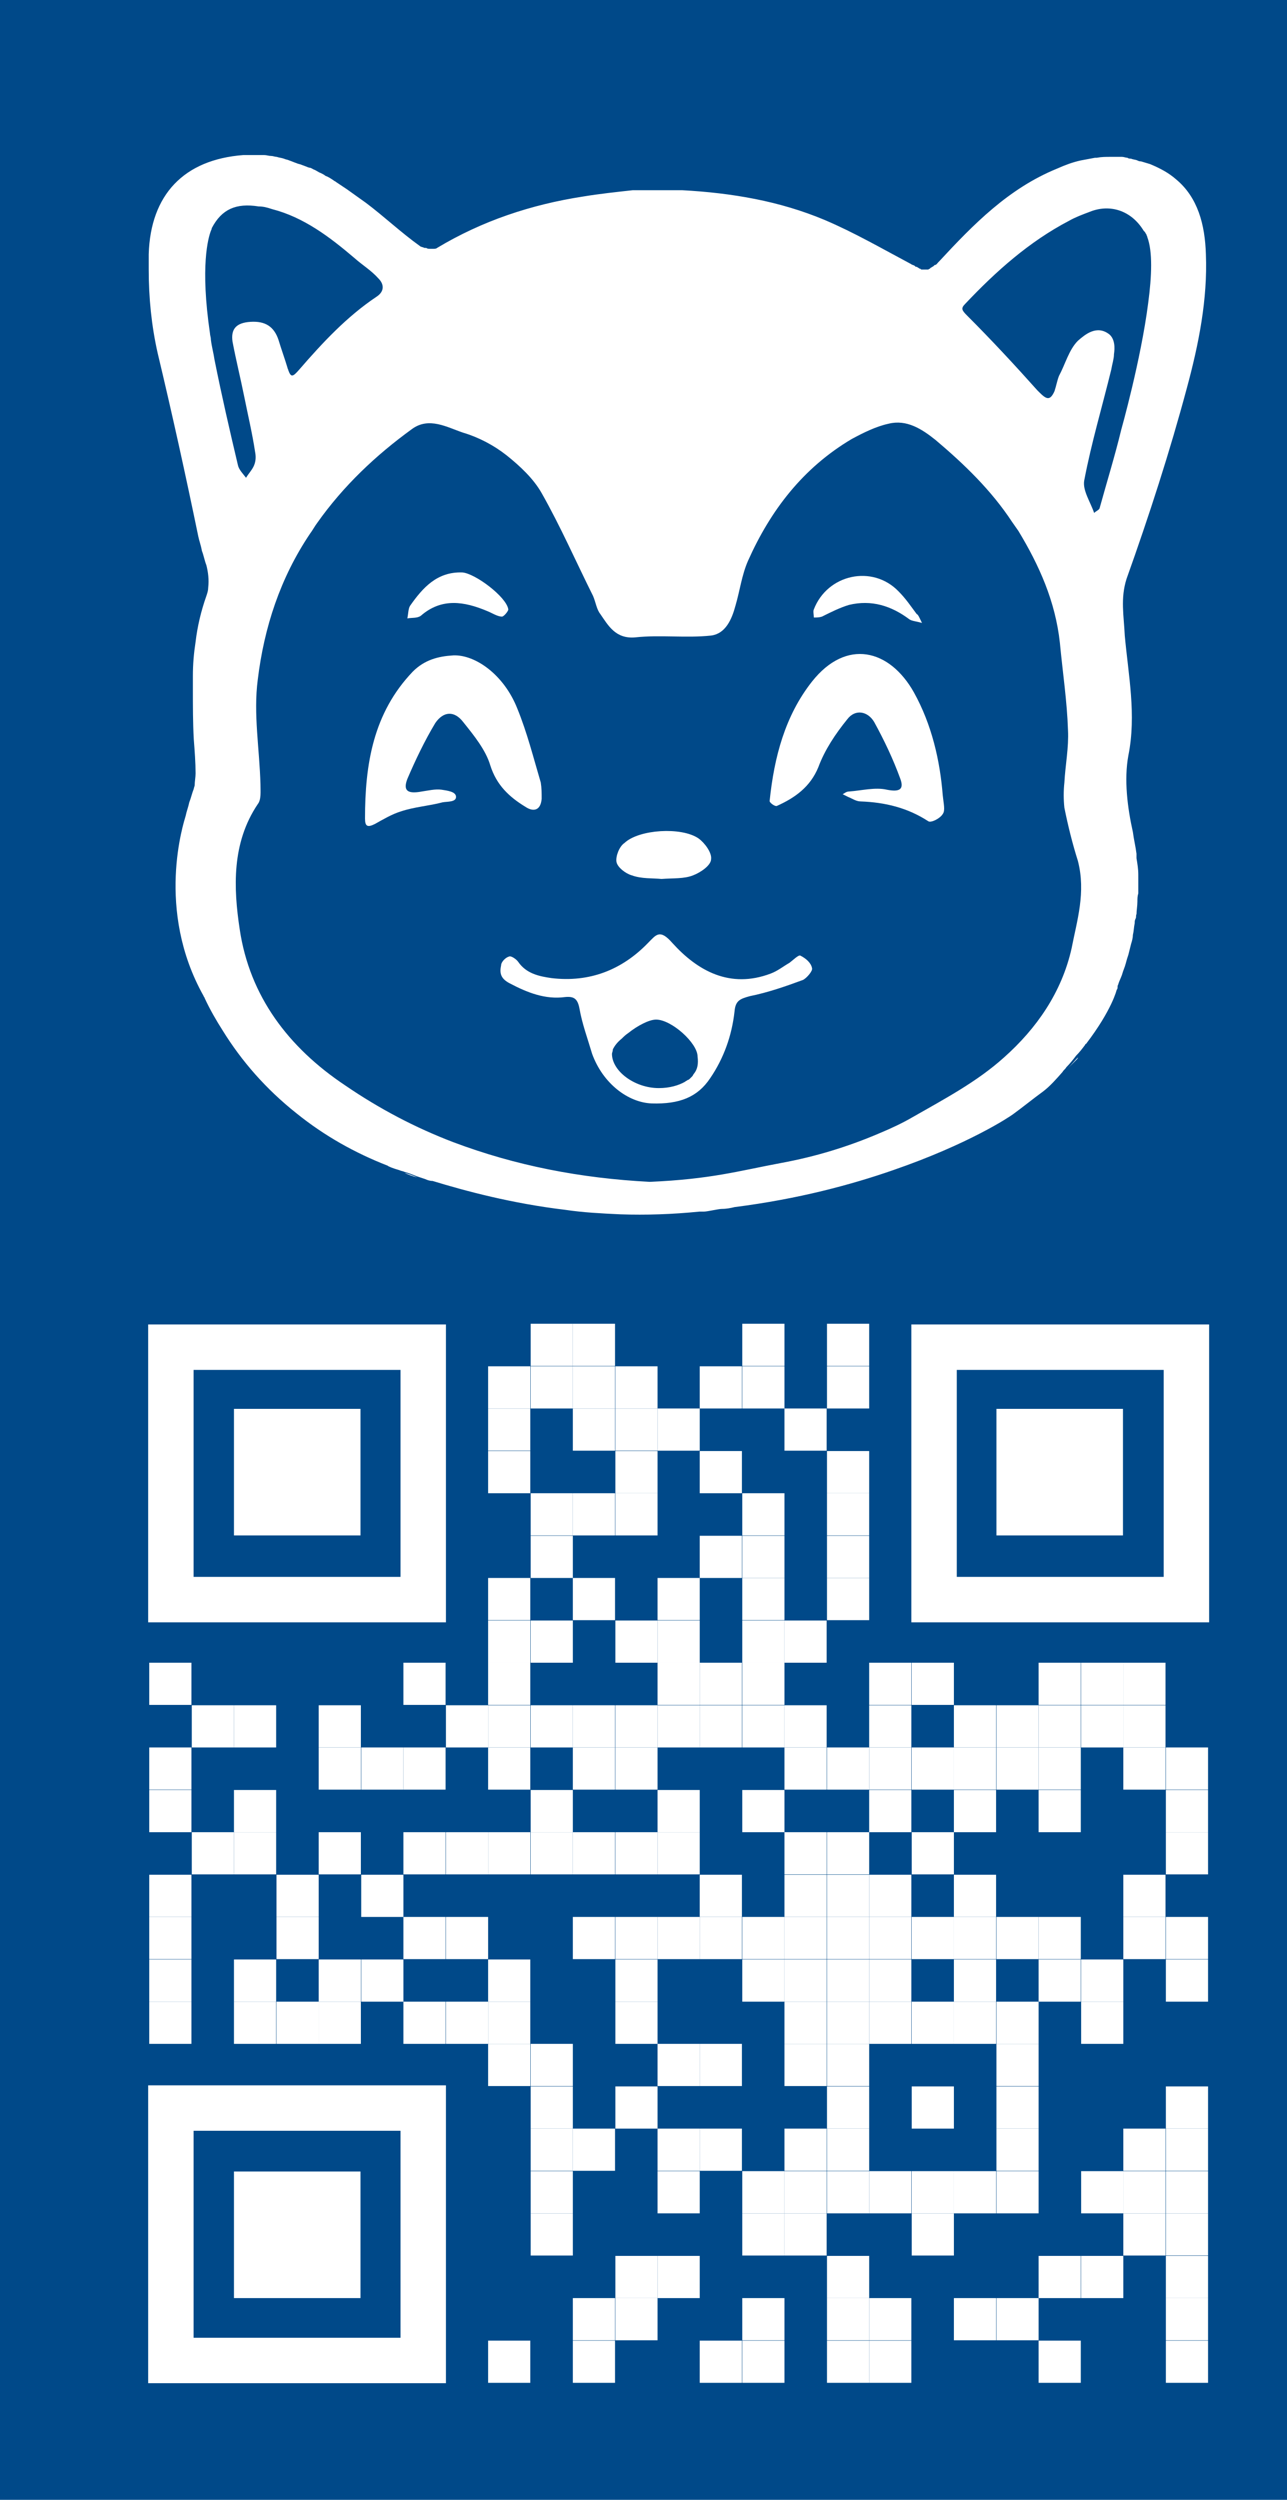 <?xml version="1.0" encoding="utf-8"?>
<!-- Generator: Adobe Illustrator 28.6.0, SVG Export Plug-In . SVG Version: 9.03 Build 54939)  -->
<!DOCTYPE svg PUBLIC "-//W3C//DTD SVG 1.1//EN" "http://www.w3.org/Graphics/SVG/1.1/DTD/svg11.dtd">
<svg version="1.1" id="Capa_1" xmlns="http://www.w3.org/2000/svg" xmlns:xlink="http://www.w3.org/1999/xlink" x="0px" y="0px"
	 viewBox="0 0 142.8 277.3" style="enable-background:new 0 0 142.8 277.3;" xml:space="preserve">
<g>
	<rect style="fill:#004989;" width="142.8" height="277.3"/>
</g>
<g>
	<path style="fill:#FFFFFF;" d="M44.9,130.1c0.4,0.1,0.9,0.3,1.4,0.5C45.8,130.5,45.3,130.3,44.9,130.1"/>
	<g>
		<path style="fill:#FFFFFF;" d="M118.5,118.5c0.3-0.3,0.6-0.6,0.9-0.9c0.1-0.1,0.2-0.2,0.2-0.3C119.2,117.7,118.9,118.1,118.5,118.5z"/>
		<path style="fill:#FFFFFF;" d="M44.9,130.1c0.5,0.2,0.9,0.3,1.4,0.5C45.8,130.4,45.3,130.3,44.9,130.1z"/>
		<path style="fill:#FFFFFF;" d="M131.7,43c1.3-4.8,2.3-9.8,2.1-14.8c-0.1-3.3-0.9-6.3-3.3-8.3c-0.8-0.7-1.7-1.2-2.9-1.7
			c-0.3-0.1-0.7-0.2-1-0.3c-0.1,0-0.2,0-0.4-0.1c-0.2-0.1-0.5-0.1-0.7-0.2c-0.1,0-0.3,0-0.4-0.1c-0.2,0-0.4-0.1-0.6-0.1
			c-0.1,0-0.3,0-0.4,0c-0.2,0-0.4,0-0.6,0h-0.3c-0.5,0-1,0-1.5,0.1c-0.1,0-0.1,0-0.2,0c-0.5,0.1-1.1,0.2-1.6,0.3
			c-0.9,0.2-1.7,0.5-2.6,0.9c-5.4,2.2-9.3,6.2-13.1,10.3l-0.1,0.1c-0.1,0.1-0.2,0.3-0.4,0.3c0,0-0.1,0.1-0.1,0.1
			c-0.1,0.1-0.2,0.1-0.3,0.2c0,0-0.1,0-0.1,0.1c-0.1,0-0.2,0.1-0.2,0.1c0,0-0.1,0-0.1,0c-0.1,0-0.1,0-0.2,0c-0.1,0-0.1,0-0.2,0
			c-0.1,0-0.1,0-0.2,0c-0.1,0-0.1,0-0.2-0.1c-0.1,0-0.1,0-0.2-0.1c-0.1,0-0.1-0.1-0.2-0.1c-0.1,0-0.1,0-0.2-0.1l0,0
			c-0.1-0.1-0.3-0.1-0.4-0.2c-3.2-1.7-6.3-3.5-9.6-4.9c-5-2.1-10.3-3-15.8-3.3c-1.8,0-3.7,0-5.5,0c-1.8,0.2-3.7,0.4-5.5,0.7
			c-5.8,0.9-11.2,2.7-16.2,5.7c-0.1,0.1-0.3,0.1-0.4,0.1c0,0-0.1,0-0.1,0c-0.1,0-0.1,0-0.2,0c0,0-0.1,0-0.1,0c-0.1,0-0.3,0-0.4-0.1
			c-0.1,0-0.1,0-0.2,0c-0.2-0.1-0.4-0.1-0.5-0.2c-2.1-1.5-4-3.3-6-4.8c-0.7-0.5-1.4-1-2.1-1.5l-1.2-0.8c-0.1-0.1-0.2-0.1-0.3-0.2
			c-0.3-0.2-0.6-0.4-0.9-0.5c-0.1-0.1-0.3-0.2-0.5-0.3c-0.3-0.1-0.5-0.3-0.8-0.4c-0.2-0.1-0.3-0.2-0.5-0.2c-0.3-0.1-0.5-0.2-0.8-0.3
			c-0.2-0.1-0.4-0.1-0.6-0.2c-0.3-0.1-0.5-0.2-0.8-0.3c-0.2-0.1-0.4-0.1-0.6-0.2c-0.3-0.1-0.5-0.1-0.8-0.2c-0.2,0-0.4-0.1-0.6-0.1
			c-0.3,0-0.5-0.1-0.8-0.1c-0.2,0-0.4,0-0.7,0c-0.2,0-0.4,0-0.6,0h-0.3c-0.2,0-0.4,0-0.7,0c-6.6,0.5-10.3,4.4-10.5,11
			c0,0.6,0,1.2,0,1.7c0,3.1,0.3,6.2,1,9.3c1.6,6.7,3.1,13.5,4.5,20.3c0.1,0.5,0.3,1,0.4,1.6c0.2,0.5,0.3,1.1,0.5,1.6
			c0.2,0.8,0.3,1.6,0.2,2.5c0,0.3-0.1,0.6-0.2,0.9c-0.6,1.7-1,3.4-1.2,5.1c-0.2,1.3-0.3,2.5-0.3,3.8c0,0.5,0,1,0,1.5
			c0,1.8,0,3.7,0.1,5.5c0.1,1.3,0.2,2.6,0.2,3.8c0,0.4-0.1,0.9-0.1,1.3c0,0.1-0.1,0.3-0.1,0.4c-0.2,0.5-0.3,1-0.5,1.5
			c-0.1,0.5-0.3,1-0.4,1.5c0,0,0,0,0,0c-0.2,0.7-3.4,10.4,2,20c0,0.1,0.1,0.1,0.1,0.2c0.6,1.3,1.3,2.5,2,3.6
			c2.1,3.4,4.8,6.5,8.2,9.2c3.1,2.5,6.5,4.4,10.1,5.8l0,0c0.1,0.1,0.6,0.3,1.3,0.5c0.2,0.1,0.4,0.1,0.6,0.2c0.4,0.1,0.9,0.3,1.4,0.5
			c0.3,0.1,0.6,0.2,0.9,0.3c0.2,0.1,0.5,0.2,0.8,0.2c3.6,1.1,8.8,2.5,14.7,3.2c2,0.3,4,0.4,6.1,0.5c2.9,0.1,5.8,0,8.8-0.3
			c0.2,0,0.4,0,0.5,0c0.4,0,1.6-0.3,2-0.3c0.5,0,1-0.1,1.4-0.2c7.1-0.9,13-2.5,17.6-4.1c8.4-2.9,12.9-5.9,13.3-6.2c0,0,0,0,0,0
			c1.1-0.8,2.2-1.7,3.3-2.5c0.8-0.6,1.5-1.4,2.2-2.2c0.1-0.2,0.3-0.3,0.4-0.5c0.4-0.4,0.8-0.9,1.1-1.3c0.4-0.4,0.7-0.8,1-1.2
			c0-0.1,0.1-0.1,0.1-0.1c2.9-3.8,3.4-6,3.4-6c0.1-0.1,0.1-0.2,0.1-0.4c0-0.1,0.1-0.2,0.1-0.3c0.1-0.3,0.3-0.7,0.4-1
			c0.1-0.4,0.3-0.8,0.4-1.2c0.1-0.4,0.2-0.7,0.3-1c0.1-0.4,0.2-0.8,0.3-1.2c0.1-0.3,0.2-0.7,0.2-1c0.1-0.4,0.1-0.8,0.2-1.3
			c0-0.2,0-0.3,0.1-0.5s0-0.3,0.1-0.5c0-0.4,0.1-0.9,0.1-1.4c0-0.3,0-0.6,0.1-0.9c0-0.5,0-1,0-1.5V97c0-0.6-0.1-1.2-0.2-1.8
			c0-0.2,0-0.4,0-0.5c-0.1-0.8-0.3-1.6-0.4-2.4c-0.6-2.7-1-5.8-0.5-8.5c0.9-4.5,0-8.9-0.4-13.3c-0.1-2.2-0.5-4.1,0.2-6.3
			C127.5,57.2,129.8,50.1,131.7,43L131.7,43z M23.8,39.9c-0.1-0.7-0.3-1.4-0.4-2.2c0-0.3-0.1-0.5-0.1-0.7
			c-1.1-7.5-0.2-10.6,0.1-11.4c0.1-0.2,0.1-0.3,0.1-0.3c1.1-2.1,2.7-2.8,5.2-2.4c0.5,0,0.9,0.1,1.5,0.3c3.5,0.9,6.4,3.1,9.1,5.4
			c0.9,0.8,1.9,1.4,2.7,2.3c0.6,0.6,0.7,1.4-0.2,2c-3.3,2.2-6,5.1-8.6,8.1c-0.7,0.8-0.9,0.9-1.2,0.1c0-0.1-0.1-0.2-0.1-0.3
			c-0.3-1-0.7-2.1-1-3.1c-0.5-1.5-1.5-2.1-3.1-2c-1.6,0.1-2.2,0.8-2,2.2c0.4,2.1,0.9,4.1,1.3,6.1c0.4,2,0.9,4.1,1.2,6.1
			c0.1,0.5,0.1,1-0.1,1.5c-0.2,0.5-0.6,0.9-0.9,1.4c-0.3-0.4-0.8-0.9-0.9-1.4C25.5,47.8,24.6,43.9,23.8,39.9z M118.9,105.2
			c-1.1,4.9-3.9,8.9-7.5,12.1c-3,2.7-6.6,4.6-10.1,6.6c-1.2,0.7-2.5,1.3-3.7,1.8c-3.5,1.5-7.1,2.6-10.9,3.3
			c-4.8,0.9-7.8,1.8-14.6,2.1c-7.7-0.4-14.9-1.8-21.8-4.4c-4.2-1.6-8.2-3.7-12-6.3c-6.3-4.2-10.6-9.9-11.7-17.3
			c-0.7-4.6-0.9-9.6,2-13.9c0.4-0.5,0.3-1.4,0.3-2.2c-0.1-3.9-0.8-7.8-0.3-11.6c0.7-5.8,2.5-11.3,5.8-16.2c0.3-0.4,0.5-0.8,0.8-1.2
			c2.9-4.1,6.5-7.5,10.5-10.4c1.9-1.4,3.9-0.2,5.7,0.4c1.7,0.5,3.4,1.4,4.8,2.5c1.5,1.2,3,2.6,3.9,4.2c2.1,3.7,3.8,7.6,5.7,11.4
			c0.3,0.7,0.4,1.5,0.8,2c0.9,1.3,1.7,2.8,3.9,2.6c2.8-0.3,5.6,0.1,8.4-0.2c1.6-0.2,2.3-1.8,2.7-3.3c0.5-1.7,0.7-3.4,1.4-5
			c2.5-5.6,6.1-10.3,11.5-13.5c1.3-0.7,2.7-1.4,4.1-1.7c2-0.5,3.7,0.6,5.2,1.8c3.2,2.7,6.2,5.6,8.5,9.1c0.2,0.3,0.5,0.7,0.7,1
			c2.3,3.8,4.1,7.8,4.6,12.4c0.3,3.2,0.8,6.5,0.9,9.7c0.1,1.9-0.3,3.9-0.4,5.8c-0.1,0.9-0.1,1.9,0,2.8c0.4,2,0.9,4,1.5,5.9
			C120.5,99,119.5,102.1,118.9,105.2z M124.4,47.7c-0.7,2.9-1.6,5.8-2.4,8.7c-0.1,0.2-0.4,0.3-0.6,0.5c-0.4-1.2-1.3-2.5-1.1-3.6
			c0.8-4.2,2-8.2,3-12.3c0.1-0.6,0.3-1.2,0.3-1.7c0-0.1,0.3-1.5-0.5-2.2c-1.4-1.1-2.7,0-3.5,0.7c-1,1-1.4,2.6-2.1,3.9
			c-0.2,0.5-0.3,1.1-0.5,1.7c-0.5,1.1-0.9,0.9-1.7,0.1c-0.1-0.1-0.1-0.1-0.2-0.2c-2.5-2.8-5.1-5.6-7.8-8.3c-0.6-0.6-0.7-0.8-0.2-1.3
			c3.4-3.6,7.1-6.9,11.5-9.2c0.7-0.4,1.5-0.7,2.3-1c2.2-0.9,4.6-0.2,6,2.1c0,0,0.1,0.1,0.1,0.1c0.1,0.1,0.1,0.2,0.2,0.3
			c0,0.1,0.1,0.2,0.1,0.3c0.6,1.6,0.5,4.3,0.1,7.3C126.6,39.9,124.4,47.7,124.4,47.7L124.4,47.7z"/>
		<path style="fill:#FFFFFF;" d="M88.8,106c-0.2-0.1-0.8,0.5-1.2,0.8c-0.7,0.4-1.3,0.9-2.1,1.2c-4.5,1.7-8.1-0.3-10.9-3.4
			c-1.4-1.6-1.8-0.9-2.7,0c-2.9,3-6.5,4.4-10.7,3.9c-1.4-0.2-2.8-0.5-3.7-1.8c-0.2-0.3-0.8-0.7-1-0.6c-0.4,0.1-0.9,0.6-0.9,1
			c-0.2,0.9,0,1.5,1,2c1.9,1,3.9,1.8,6.1,1.5c1-0.1,1.4,0.2,1.6,1.3c0.3,1.7,0.9,3.3,1.4,5c1.2,3.3,4,5.4,6.6,5.5
			c3.1,0.1,5.1-0.7,6.5-2.8c1.5-2.2,2.4-4.7,2.7-7.4c0.1-1.2,0.6-1.4,1.7-1.7c2-0.4,4-1.1,5.9-1.8c0.4-0.2,1.1-1,1-1.3
			C90,106.8,89.4,106.3,88.8,106L88.8,106z M77,119.1c-0.1,0.1-0.1,0.2-0.2,0.3c-0.1,0.1-0.1,0.1-0.2,0.2c-0.1,0.1-0.2,0.2-0.3,0.2
			c-0.1,0.1-0.2,0.1-0.3,0.2c-0.7,0.4-1.7,0.7-2.9,0.7c-2.7,0-5.2-1.9-5.2-3.8c0-0.1,0.1-0.3,0.1-0.5c0.2-0.4,0.5-0.8,1-1.2
			c0.2-0.2,0.4-0.4,0.7-0.6c1-0.8,2.3-1.5,3.1-1.5c1.7,0,4.6,2.6,4.6,4.1C77.5,118,77.4,118.6,77,119.1L77,119.1z"/>
		<path style="fill:#FFFFFF;" d="M60.1,88.6c-0.1,1.3-0.9,1.5-1.8,0.9c-1.8-1.1-3.2-2.4-3.9-4.6c-0.5-1.7-1.8-3.3-3-4.8
			c-1-1.3-2.2-1.2-3.1,0.1c-1.2,2-2.2,4.1-3.1,6.2c-0.5,1.3,0,1.7,1.6,1.4c0.7-0.1,1.5-0.3,2.2-0.2c0.6,0.1,1.6,0.2,1.6,0.8
			c0,0.6-1,0.5-1.5,0.6c-1.5,0.4-3.1,0.5-4.6,1c-1,0.3-2,0.9-2.9,1.4c-0.8,0.4-1.1,0.3-1.1-0.6c0-6,0.9-11.7,5.3-16.3
			c1.3-1.3,2.8-1.7,4.5-1.8c2.4-0.1,5.6,2.1,7.1,5.9c1.1,2.7,1.8,5.5,2.6,8.2C60.1,87.4,60.1,88,60.1,88.6z"/>
		<path style="fill:#FFFFFF;" d="M104.6,90.3c-0.3,0.5-1.3,1-1.6,0.8c-2.3-1.5-4.8-2.1-7.5-2.2c-0.5,0-0.9-0.3-1.4-0.5
			c-0.2-0.1-0.4-0.2-0.6-0.3c0.2-0.1,0.4-0.3,0.7-0.3c1.4-0.1,2.9-0.5,4.2-0.2c1.5,0.3,1.9-0.1,1.5-1.2c-0.8-2.2-1.8-4.3-2.9-6.3
			c-0.7-1.2-2.1-1.5-3-0.3c-1.3,1.6-2.5,3.4-3.2,5.3c-0.9,2.2-2.6,3.4-4.6,4.3c-0.2,0.1-0.9-0.4-0.8-0.6c0.5-4.8,1.7-9.4,4.7-13.2
			c3.8-4.8,8.6-3.6,11.3,1.2c2,3.6,2.9,7.6,3.2,11.4C104.7,89.2,104.9,89.9,104.6,90.3z"/>
		<path style="fill:#FFFFFF;" d="M78.9,95.3c0,0.7-1.2,1.5-2,1.8c-1,0.4-2.2,0.3-3.5,0.4c-1-0.1-2.2,0-3.3-0.4c-0.7-0.2-1.6-0.9-1.7-1.5
			c-0.1-0.6,0.3-1.7,0.9-2.1c1.6-1.5,6.3-1.8,8.2-0.5C78.2,93.5,79,94.6,78.9,95.3z"/>
		<path style="fill:#FFFFFF;" d="M56.4,67.6c0,0.2-0.5,0.8-0.7,0.8c-0.5,0-1.1-0.4-1.6-0.6c-2.6-1.1-5.1-1.5-7.4,0.5c-0.4,0.3-1,0.2-1.5,0.3
			c0.1-0.5,0.1-1.1,0.3-1.4c1.4-2,3-3.8,5.8-3.7C52.7,63.6,56.2,66.2,56.4,67.6z"/>
		<path style="fill:#FFFFFF;" d="M102.3,69.1c-0.7-0.2-1.1-0.2-1.4-0.4c-2-1.5-4.2-2.2-6.7-1.6c-1,0.3-2,0.8-3,1.3c-0.3,0.1-0.6,0.1-0.9,0.1
			c0-0.3-0.1-0.7,0-0.9c1.5-3.9,6.5-5,9.4-2c0.8,0.8,1.4,1.7,2,2.5C101.9,68.2,102,68.5,102.3,69.1z"/>
	</g>
</g>
<g transform="translate(80,80)">
	<g transform="translate(360,0) scale(0.4,0.4)">
		<g transform="">
			<rect x="-952.8" y="167.1" style="fill:#FFFFFF;" width="11.7" height="11.7"/>
		</g>
	</g>
	<g transform="translate(400,0) scale(0.4,0.4)">
		<g transform="">
			<rect x="-1041.1" y="167.1" style="fill:#FFFFFF;" width="11.7" height="11.7"/>
		</g>
	</g>
	<g transform="translate(560,0) scale(0.4,0.4)">
		<g transform="">
			<rect x="-1394.1" y="167.1" style="fill:#FFFFFF;" width="11.7" height="11.7"/>
		</g>
	</g>
	<g transform="translate(640,0) scale(0.4,0.4)">
		<g transform="">
			<rect x="-1570.6" y="167.1" style="fill:#FFFFFF;" width="11.7" height="11.7"/>
		</g>
	</g>
	<g transform="translate(320,40) scale(0.4,0.4)">
		<g transform="">
			<rect x="-864.6" y="78.9" style="fill:#FFFFFF;" width="11.7" height="11.7"/>
		</g>
	</g>
	<g transform="translate(360,40) scale(0.4,0.4)">
		<g transform="">
			<rect x="-952.8" y="78.9" style="fill:#FFFFFF;" width="11.7" height="11.7"/>
		</g>
	</g>
	<g transform="translate(400,40) scale(0.4,0.4)">
		<g transform="">
			<rect x="-1041.1" y="78.9" style="fill:#FFFFFF;" width="11.7" height="11.7"/>
		</g>
	</g>
	<g transform="translate(440,40) scale(0.4,0.4)">
		<g transform="">
			<rect x="-1129.3" y="78.9" style="fill:#FFFFFF;" width="11.7" height="11.7"/>
		</g>
	</g>
	<g transform="translate(520,40) scale(0.4,0.4)">
		<g transform="">
			<rect x="-1305.9" y="78.9" style="fill:#FFFFFF;" width="11.7" height="11.7"/>
		</g>
	</g>
	<g transform="translate(560,40) scale(0.4,0.4)">
		<g transform="">
			<rect x="-1394.1" y="78.9" style="fill:#FFFFFF;" width="11.7" height="11.7"/>
		</g>
	</g>
	<g transform="translate(640,40) scale(0.4,0.4)">
		<g transform="">
			<rect x="-1570.6" y="78.9" style="fill:#FFFFFF;" width="11.7" height="11.7"/>
		</g>
	</g>
	<g transform="translate(320,80) scale(0.4,0.4)">
		<g transform="">
			<rect x="-864.6" y="-9.4" style="fill:#FFFFFF;" width="11.7" height="11.7"/>
		</g>
	</g>
	<g transform="translate(400,80) scale(0.4,0.4)">
		<g transform="">
			<rect x="-1041.1" y="-9.4" style="fill:#FFFFFF;" width="11.7" height="11.7"/>
		</g>
	</g>
	<g transform="translate(440,80) scale(0.4,0.4)">
		<g transform="">
			<rect x="-1129.3" y="-9.4" style="fill:#FFFFFF;" width="11.7" height="11.7"/>
		</g>
	</g>
	<g transform="translate(480,80) scale(0.4,0.4)">
		<g transform="">
			<rect x="-1217.6" y="-9.4" style="fill:#FFFFFF;" width="11.7" height="11.7"/>
		</g>
	</g>
	<g transform="translate(600,80) scale(0.4,0.4)">
		<g transform="">
			<rect x="-1482.4" y="-9.4" style="fill:#FFFFFF;" width="11.7" height="11.7"/>
		</g>
	</g>
	<g transform="translate(320,120) scale(0.4,0.4)">
		<g transform="">
			<rect x="-864.6" y="-97.6" style="fill:#FFFFFF;" width="11.7" height="11.7"/>
		</g>
	</g>
	<g transform="translate(440,120) scale(0.4,0.4)">
		<g transform="">
			<rect x="-1129.3" y="-97.6" style="fill:#FFFFFF;" width="11.7" height="11.7"/>
		</g>
	</g>
	<g transform="translate(520,120) scale(0.4,0.4)">
		<g transform="">
			<rect x="-1305.9" y="-97.6" style="fill:#FFFFFF;" width="11.7" height="11.7"/>
		</g>
	</g>
	<g transform="translate(640,120) scale(0.4,0.4)">
		<g transform="">
			<rect x="-1570.6" y="-97.6" style="fill:#FFFFFF;" width="11.7" height="11.7"/>
		</g>
	</g>
	<g transform="translate(360,160) scale(0.4,0.4)">
		<g transform="">
			<rect x="-952.8" y="-185.9" style="fill:#FFFFFF;" width="11.7" height="11.7"/>
		</g>
	</g>
	<g transform="translate(400,160) scale(0.4,0.4)">
		<g transform="">
			<rect x="-1041.1" y="-185.9" style="fill:#FFFFFF;" width="11.7" height="11.7"/>
		</g>
	</g>
	<g transform="translate(440,160) scale(0.4,0.4)">
		<g transform="">
			<rect x="-1129.3" y="-185.9" style="fill:#FFFFFF;" width="11.7" height="11.7"/>
		</g>
	</g>
	<g transform="translate(560,160) scale(0.4,0.4)">
		<g transform="">
			<rect x="-1394.1" y="-185.9" style="fill:#FFFFFF;" width="11.7" height="11.7"/>
		</g>
	</g>
	<g transform="translate(640,160) scale(0.4,0.4)">
		<g transform="">
			<rect x="-1570.6" y="-185.9" style="fill:#FFFFFF;" width="11.7" height="11.7"/>
		</g>
	</g>
	<g transform="translate(360,200) scale(0.4,0.4)">
		<g transform="">
			<rect x="-952.8" y="-274.1" style="fill:#FFFFFF;" width="11.7" height="11.7"/>
		</g>
	</g>
	<g transform="translate(520,200) scale(0.4,0.4)">
		<g transform="">
			<rect x="-1305.9" y="-274.1" style="fill:#FFFFFF;" width="11.7" height="11.7"/>
		</g>
	</g>
	<g transform="translate(560,200) scale(0.4,0.4)">
		<g transform="">
			<rect x="-1394.1" y="-274.1" style="fill:#FFFFFF;" width="11.7" height="11.7"/>
		</g>
	</g>
	<g transform="translate(640,200) scale(0.4,0.4)">
		<g transform="">
			<rect x="-1570.6" y="-274.1" style="fill:#FFFFFF;" width="11.7" height="11.7"/>
		</g>
	</g>
	<g transform="translate(320,240) scale(0.4,0.4)">
		<g transform="">
			<rect x="-864.6" y="-362.4" style="fill:#FFFFFF;" width="11.7" height="11.7"/>
		</g>
	</g>
	<g transform="translate(400,240) scale(0.4,0.4)">
		<g transform="">
			<rect x="-1041.1" y="-362.4" style="fill:#FFFFFF;" width="11.7" height="11.7"/>
		</g>
	</g>
	<g transform="translate(480,240) scale(0.4,0.4)">
		<g transform="">
			<rect x="-1217.6" y="-362.4" style="fill:#FFFFFF;" width="11.7" height="11.7"/>
		</g>
	</g>
	<g transform="translate(560,240) scale(0.4,0.4)">
		<g transform="">
			<rect x="-1394.1" y="-362.4" style="fill:#FFFFFF;" width="11.7" height="11.7"/>
		</g>
	</g>
	<g transform="translate(640,240) scale(0.4,0.4)">
		<g transform="">
			<rect x="-1570.6" y="-362.4" style="fill:#FFFFFF;" width="11.7" height="11.7"/>
		</g>
	</g>
	<g transform="translate(320,280) scale(0.4,0.4)">
		<g transform="">
			<rect x="-864.6" y="-450.6" style="fill:#FFFFFF;" width="11.7" height="11.7"/>
		</g>
	</g>
	<g transform="translate(360,280) scale(0.4,0.4)">
		<g transform="">
			<rect x="-952.8" y="-450.6" style="fill:#FFFFFF;" width="11.7" height="11.7"/>
		</g>
	</g>
	<g transform="translate(440,280) scale(0.4,0.4)">
		<g transform="">
			<rect x="-1129.3" y="-450.6" style="fill:#FFFFFF;" width="11.7" height="11.7"/>
		</g>
	</g>
	<g transform="translate(480,280) scale(0.4,0.4)">
		<g transform="">
			<rect x="-1217.6" y="-450.6" style="fill:#FFFFFF;" width="11.7" height="11.7"/>
		</g>
	</g>
	<g transform="translate(560,280) scale(0.4,0.4)">
		<g transform="">
			<rect x="-1394.1" y="-450.6" style="fill:#FFFFFF;" width="11.7" height="11.7"/>
		</g>
	</g>
	<g transform="translate(600,280) scale(0.4,0.4)">
		<g transform="">
			<rect x="-1482.4" y="-450.6" style="fill:#FFFFFF;" width="11.7" height="11.7"/>
		</g>
	</g>
	<g transform="translate(0,320) scale(0.4,0.4)">
		<g transform="">
			<rect x="-158.6" y="-538.9" style="fill:#FFFFFF;" width="11.7" height="11.7"/>
		</g>
	</g>
	<g transform="translate(240,320) scale(0.4,0.4)">
		<g transform="">
			<rect x="-688.1" y="-538.9" style="fill:#FFFFFF;" width="11.7" height="11.7"/>
		</g>
	</g>
	<g transform="translate(320,320) scale(0.4,0.4)">
		<g transform="">
			<rect x="-864.6" y="-538.9" style="fill:#FFFFFF;" width="11.7" height="11.7"/>
		</g>
	</g>
	<g transform="translate(480,320) scale(0.4,0.4)">
		<g transform="">
			<rect x="-1217.6" y="-538.9" style="fill:#FFFFFF;" width="11.7" height="11.7"/>
		</g>
	</g>
	<g transform="translate(520,320) scale(0.4,0.4)">
		<g transform="">
			<rect x="-1305.9" y="-538.9" style="fill:#FFFFFF;" width="11.7" height="11.7"/>
		</g>
	</g>
	<g transform="translate(560,320) scale(0.4,0.4)">
		<g transform="">
			<rect x="-1394.1" y="-538.9" style="fill:#FFFFFF;" width="11.7" height="11.7"/>
		</g>
	</g>
	<g transform="translate(680,320) scale(0.4,0.4)">
		<g transform="">
			<rect x="-1658.9" y="-538.9" style="fill:#FFFFFF;" width="11.7" height="11.7"/>
		</g>
	</g>
	<g transform="translate(720,320) scale(0.4,0.4)">
		<g transform="">
			<rect x="-1747.1" y="-538.9" style="fill:#FFFFFF;" width="11.7" height="11.7"/>
		</g>
	</g>
	<g transform="translate(840,320) scale(0.4,0.4)">
		<g transform="">
			<rect x="-2011.9" y="-538.9" style="fill:#FFFFFF;" width="11.7" height="11.7"/>
		</g>
	</g>
	<g transform="translate(880,320) scale(0.4,0.4)">
		<g transform="">
			<rect x="-2100.1" y="-538.9" style="fill:#FFFFFF;" width="11.7" height="11.7"/>
		</g>
	</g>
	<g transform="translate(920,320) scale(0.4,0.4)">
		<g transform="">
			<rect x="-2188.4" y="-538.9" style="fill:#FFFFFF;" width="11.7" height="11.7"/>
		</g>
	</g>
	<g transform="translate(40,360) scale(0.4,0.4)">
		<g transform="">
			<rect x="-246.8" y="-627.1" style="fill:#FFFFFF;" width="11.7" height="11.7"/>
		</g>
	</g>
	<g transform="translate(80,360) scale(0.4,0.4)">
		<g transform="">
			<rect x="-335.1" y="-627.1" style="fill:#FFFFFF;" width="11.7" height="11.7"/>
		</g>
	</g>
	<g transform="translate(160,360) scale(0.4,0.4)">
		<g transform="">
			<rect x="-511.6" y="-627.1" style="fill:#FFFFFF;" width="11.7" height="11.7"/>
		</g>
	</g>
	<g transform="translate(280,360) scale(0.4,0.4)">
		<g transform="">
			<rect x="-776.3" y="-627.1" style="fill:#FFFFFF;" width="11.7" height="11.7"/>
		</g>
	</g>
	<g transform="translate(320,360) scale(0.4,0.4)">
		<g transform="">
			<rect x="-864.6" y="-627.1" style="fill:#FFFFFF;" width="11.7" height="11.7"/>
		</g>
	</g>
	<g transform="translate(360,360) scale(0.4,0.4)">
		<g transform="">
			<rect x="-952.8" y="-627.1" style="fill:#FFFFFF;" width="11.7" height="11.7"/>
		</g>
	</g>
	<g transform="translate(400,360) scale(0.4,0.4)">
		<g transform="">
			<rect x="-1041.1" y="-627.1" style="fill:#FFFFFF;" width="11.7" height="11.7"/>
		</g>
	</g>
	<g transform="translate(440,360) scale(0.4,0.4)">
		<g transform="">
			<rect x="-1129.3" y="-627.1" style="fill:#FFFFFF;" width="11.7" height="11.7"/>
		</g>
	</g>
	<g transform="translate(480,360) scale(0.4,0.4)">
		<g transform="">
			<rect x="-1217.6" y="-627.1" style="fill:#FFFFFF;" width="11.7" height="11.7"/>
		</g>
	</g>
	<g transform="translate(520,360) scale(0.4,0.4)">
		<g transform="">
			<rect x="-1305.9" y="-627.1" style="fill:#FFFFFF;" width="11.7" height="11.7"/>
		</g>
	</g>
	<g transform="translate(560,360) scale(0.4,0.4)">
		<g transform="">
			<rect x="-1394.1" y="-627.1" style="fill:#FFFFFF;" width="11.7" height="11.7"/>
		</g>
	</g>
	<g transform="translate(600,360) scale(0.4,0.4)">
		<g transform="">
			<rect x="-1482.4" y="-627.1" style="fill:#FFFFFF;" width="11.7" height="11.7"/>
		</g>
	</g>
	<g transform="translate(680,360) scale(0.4,0.4)">
		<g transform="">
			<rect x="-1658.9" y="-627.1" style="fill:#FFFFFF;" width="11.7" height="11.7"/>
		</g>
	</g>
	<g transform="translate(760,360) scale(0.4,0.4)">
		<g transform="">
			<rect x="-1835.4" y="-627.1" style="fill:#FFFFFF;" width="11.7" height="11.7"/>
		</g>
	</g>
	<g transform="translate(800,360) scale(0.4,0.4)">
		<g transform="">
			<rect x="-1923.6" y="-627.1" style="fill:#FFFFFF;" width="11.7" height="11.7"/>
		</g>
	</g>
	<g transform="translate(840,360) scale(0.4,0.4)">
		<g transform="">
			<rect x="-2011.9" y="-627.1" style="fill:#FFFFFF;" width="11.7" height="11.7"/>
		</g>
	</g>
	<g transform="translate(880,360) scale(0.4,0.4)">
		<g transform="">
			<rect x="-2100.1" y="-627.1" style="fill:#FFFFFF;" width="11.7" height="11.7"/>
		</g>
	</g>
	<g transform="translate(920,360) scale(0.4,0.4)">
		<g transform="">
			<rect x="-2188.4" y="-627.1" style="fill:#FFFFFF;" width="11.7" height="11.7"/>
		</g>
	</g>
	<g transform="translate(0,400) scale(0.4,0.4)">
		<g transform="">
			<rect x="-158.6" y="-715.4" style="fill:#FFFFFF;" width="11.7" height="11.7"/>
		</g>
	</g>
	<g transform="translate(160,400) scale(0.4,0.4)">
		<g transform="">
			<rect x="-511.6" y="-715.4" style="fill:#FFFFFF;" width="11.7" height="11.7"/>
		</g>
	</g>
	<g transform="translate(200,400) scale(0.4,0.4)">
		<g transform="">
			<rect x="-599.8" y="-715.4" style="fill:#FFFFFF;" width="11.7" height="11.7"/>
		</g>
	</g>
	<g transform="translate(240,400) scale(0.4,0.4)">
		<g transform="">
			<rect x="-688.1" y="-715.4" style="fill:#FFFFFF;" width="11.7" height="11.7"/>
		</g>
	</g>
	<g transform="translate(320,400) scale(0.4,0.4)">
		<g transform="">
			<rect x="-864.6" y="-715.4" style="fill:#FFFFFF;" width="11.7" height="11.7"/>
		</g>
	</g>
	<g transform="translate(400,400) scale(0.4,0.4)">
		<g transform="">
			<rect x="-1041.1" y="-715.4" style="fill:#FFFFFF;" width="11.7" height="11.7"/>
		</g>
	</g>
	<g transform="translate(440,400) scale(0.4,0.4)">
		<g transform="">
			<rect x="-1129.3" y="-715.4" style="fill:#FFFFFF;" width="11.7" height="11.7"/>
		</g>
	</g>
	<g transform="translate(600,400) scale(0.4,0.4)">
		<g transform="">
			<rect x="-1482.4" y="-715.4" style="fill:#FFFFFF;" width="11.7" height="11.7"/>
		</g>
	</g>
	<g transform="translate(640,400) scale(0.4,0.4)">
		<g transform="">
			<rect x="-1570.6" y="-715.4" style="fill:#FFFFFF;" width="11.7" height="11.7"/>
		</g>
	</g>
	<g transform="translate(680,400) scale(0.4,0.4)">
		<g transform="">
			<rect x="-1658.9" y="-715.4" style="fill:#FFFFFF;" width="11.7" height="11.7"/>
		</g>
	</g>
	<g transform="translate(720,400) scale(0.4,0.4)">
		<g transform="">
			<rect x="-1747.1" y="-715.4" style="fill:#FFFFFF;" width="11.7" height="11.7"/>
		</g>
	</g>
	<g transform="translate(760,400) scale(0.4,0.4)">
		<g transform="">
			<rect x="-1835.4" y="-715.4" style="fill:#FFFFFF;" width="11.7" height="11.7"/>
		</g>
	</g>
	<g transform="translate(800,400) scale(0.4,0.4)">
		<g transform="">
			<rect x="-1923.6" y="-715.4" style="fill:#FFFFFF;" width="11.7" height="11.7"/>
		</g>
	</g>
	<g transform="translate(840,400) scale(0.4,0.4)">
		<g transform="">
			<rect x="-2011.9" y="-715.4" style="fill:#FFFFFF;" width="11.7" height="11.7"/>
		</g>
	</g>
	<g transform="translate(920,400) scale(0.4,0.4)">
		<g transform="">
			<rect x="-2188.4" y="-715.4" style="fill:#FFFFFF;" width="11.7" height="11.7"/>
		</g>
	</g>
	<g transform="translate(960,400) scale(0.4,0.4)">
		<g transform="">
			<rect x="-2276.6" y="-715.4" style="fill:#FFFFFF;" width="11.7" height="11.7"/>
		</g>
	</g>
	<g transform="translate(0,440) scale(0.4,0.4)">
		<g transform="">
			<rect x="-158.6" y="-803.6" style="fill:#FFFFFF;" width="11.7" height="11.7"/>
		</g>
	</g>
	<g transform="translate(80,440) scale(0.4,0.4)">
		<g transform="">
			<rect x="-335.1" y="-803.6" style="fill:#FFFFFF;" width="11.7" height="11.7"/>
		</g>
	</g>
	<g transform="translate(360,440) scale(0.4,0.4)">
		<g transform="">
			<rect x="-952.8" y="-803.6" style="fill:#FFFFFF;" width="11.7" height="11.7"/>
		</g>
	</g>
	<g transform="translate(480,440) scale(0.4,0.4)">
		<g transform="">
			<rect x="-1217.6" y="-803.6" style="fill:#FFFFFF;" width="11.7" height="11.7"/>
		</g>
	</g>
	<g transform="translate(560,440) scale(0.4,0.4)">
		<g transform="">
			<rect x="-1394.1" y="-803.6" style="fill:#FFFFFF;" width="11.7" height="11.7"/>
		</g>
	</g>
	<g transform="translate(680,440) scale(0.4,0.4)">
		<g transform="">
			<rect x="-1658.9" y="-803.6" style="fill:#FFFFFF;" width="11.7" height="11.7"/>
		</g>
	</g>
	<g transform="translate(760,440) scale(0.4,0.4)">
		<g transform="">
			<rect x="-1835.4" y="-803.6" style="fill:#FFFFFF;" width="11.7" height="11.7"/>
		</g>
	</g>
	<g transform="translate(840,440) scale(0.4,0.4)">
		<g transform="">
			<rect x="-2011.9" y="-803.6" style="fill:#FFFFFF;" width="11.7" height="11.7"/>
		</g>
	</g>
	<g transform="translate(960,440) scale(0.4,0.4)">
		<g transform="">
			<rect x="-2276.6" y="-803.6" style="fill:#FFFFFF;" width="11.7" height="11.7"/>
		</g>
	</g>
	<g transform="translate(40,480) scale(0.4,0.4)">
		<g transform="">
			<rect x="-246.8" y="-891.9" style="fill:#FFFFFF;" width="11.7" height="11.7"/>
		</g>
	</g>
	<g transform="translate(80,480) scale(0.4,0.4)">
		<g transform="">
			<rect x="-335.1" y="-891.9" style="fill:#FFFFFF;" width="11.7" height="11.7"/>
		</g>
	</g>
	<g transform="translate(160,480) scale(0.4,0.4)">
		<g transform="">
			<rect x="-511.6" y="-891.9" style="fill:#FFFFFF;" width="11.7" height="11.7"/>
		</g>
	</g>
	<g transform="translate(240,480) scale(0.4,0.4)">
		<g transform="">
			<rect x="-688.1" y="-891.9" style="fill:#FFFFFF;" width="11.7" height="11.7"/>
		</g>
	</g>
	<g transform="translate(280,480) scale(0.4,0.4)">
		<g transform="">
			<rect x="-776.3" y="-891.9" style="fill:#FFFFFF;" width="11.7" height="11.7"/>
		</g>
	</g>
	<g transform="translate(320,480) scale(0.4,0.4)">
		<g transform="">
			<rect x="-864.6" y="-891.9" style="fill:#FFFFFF;" width="11.7" height="11.7"/>
		</g>
	</g>
	<g transform="translate(360,480) scale(0.4,0.4)">
		<g transform="">
			<rect x="-952.8" y="-891.9" style="fill:#FFFFFF;" width="11.7" height="11.7"/>
		</g>
	</g>
	<g transform="translate(400,480) scale(0.4,0.4)">
		<g transform="">
			<rect x="-1041.1" y="-891.9" style="fill:#FFFFFF;" width="11.7" height="11.7"/>
		</g>
	</g>
	<g transform="translate(440,480) scale(0.4,0.4)">
		<g transform="">
			<rect x="-1129.3" y="-891.9" style="fill:#FFFFFF;" width="11.7" height="11.7"/>
		</g>
	</g>
	<g transform="translate(480,480) scale(0.4,0.4)">
		<g transform="">
			<rect x="-1217.6" y="-891.9" style="fill:#FFFFFF;" width="11.7" height="11.7"/>
		</g>
	</g>
	<g transform="translate(600,480) scale(0.4,0.4)">
		<g transform="">
			<rect x="-1482.4" y="-891.9" style="fill:#FFFFFF;" width="11.7" height="11.7"/>
		</g>
	</g>
	<g transform="translate(640,480) scale(0.4,0.4)">
		<g transform="">
			<rect x="-1570.6" y="-891.9" style="fill:#FFFFFF;" width="11.7" height="11.7"/>
		</g>
	</g>
	<g transform="translate(720,480) scale(0.4,0.4)">
		<g transform="">
			<rect x="-1747.1" y="-891.9" style="fill:#FFFFFF;" width="11.7" height="11.7"/>
		</g>
	</g>
	<g transform="translate(960,480) scale(0.4,0.4)">
		<g transform="">
			<rect x="-2276.6" y="-891.9" style="fill:#FFFFFF;" width="11.7" height="11.7"/>
		</g>
	</g>
	<g transform="translate(0,520) scale(0.4,0.4)">
		<g transform="">
			<rect x="-158.6" y="-980.1" style="fill:#FFFFFF;" width="11.7" height="11.7"/>
		</g>
	</g>
	<g transform="translate(120,520) scale(0.4,0.4)">
		<g transform="">
			<rect x="-423.3" y="-980.1" style="fill:#FFFFFF;" width="11.7" height="11.7"/>
		</g>
	</g>
	<g transform="translate(200,520) scale(0.4,0.4)">
		<g transform="">
			<rect x="-599.8" y="-980.1" style="fill:#FFFFFF;" width="11.7" height="11.7"/>
		</g>
	</g>
	<g transform="translate(520,520) scale(0.4,0.4)">
		<g transform="">
			<rect x="-1305.9" y="-980.1" style="fill:#FFFFFF;" width="11.7" height="11.7"/>
		</g>
	</g>
	<g transform="translate(600,520) scale(0.4,0.4)">
		<g transform="">
			<rect x="-1482.4" y="-980.1" style="fill:#FFFFFF;" width="11.7" height="11.7"/>
		</g>
	</g>
	<g transform="translate(640,520) scale(0.4,0.4)">
		<g transform="">
			<rect x="-1570.6" y="-980.1" style="fill:#FFFFFF;" width="11.7" height="11.7"/>
		</g>
	</g>
	<g transform="translate(680,520) scale(0.4,0.4)">
		<g transform="">
			<rect x="-1658.9" y="-980.1" style="fill:#FFFFFF;" width="11.7" height="11.7"/>
		</g>
	</g>
	<g transform="translate(760,520) scale(0.4,0.4)">
		<g transform="">
			<rect x="-1835.4" y="-980.1" style="fill:#FFFFFF;" width="11.7" height="11.7"/>
		</g>
	</g>
	<g transform="translate(920,520) scale(0.4,0.4)">
		<g transform="">
			<rect x="-2188.4" y="-980.1" style="fill:#FFFFFF;" width="11.7" height="11.7"/>
		</g>
	</g>
	<g transform="translate(0,560) scale(0.4,0.4)">
		<g transform="">
			<rect x="-158.6" y="-1068.4" style="fill:#FFFFFF;" width="11.7" height="11.7"/>
		</g>
	</g>
	<g transform="translate(120,560) scale(0.4,0.4)">
		<g transform="">
			<rect x="-423.3" y="-1068.4" style="fill:#FFFFFF;" width="11.7" height="11.7"/>
		</g>
	</g>
	<g transform="translate(240,560) scale(0.4,0.4)">
		<g transform="">
			<rect x="-688.1" y="-1068.4" style="fill:#FFFFFF;" width="11.7" height="11.7"/>
		</g>
	</g>
	<g transform="translate(280,560) scale(0.4,0.4)">
		<g transform="">
			<rect x="-776.3" y="-1068.4" style="fill:#FFFFFF;" width="11.7" height="11.7"/>
		</g>
	</g>
	<g transform="translate(400,560) scale(0.4,0.4)">
		<g transform="">
			<rect x="-1041.1" y="-1068.4" style="fill:#FFFFFF;" width="11.7" height="11.7"/>
		</g>
	</g>
	<g transform="translate(440,560) scale(0.4,0.4)">
		<g transform="">
			<rect x="-1129.3" y="-1068.4" style="fill:#FFFFFF;" width="11.7" height="11.7"/>
		</g>
	</g>
	<g transform="translate(480,560) scale(0.4,0.4)">
		<g transform="">
			<rect x="-1217.6" y="-1068.4" style="fill:#FFFFFF;" width="11.7" height="11.7"/>
		</g>
	</g>
	<g transform="translate(520,560) scale(0.4,0.4)">
		<g transform="">
			<rect x="-1305.9" y="-1068.4" style="fill:#FFFFFF;" width="11.7" height="11.7"/>
		</g>
	</g>
	<g transform="translate(560,560) scale(0.4,0.4)">
		<g transform="">
			<rect x="-1394.1" y="-1068.4" style="fill:#FFFFFF;" width="11.7" height="11.7"/>
		</g>
	</g>
	<g transform="translate(600,560) scale(0.4,0.4)">
		<g transform="">
			<rect x="-1482.4" y="-1068.4" style="fill:#FFFFFF;" width="11.7" height="11.7"/>
		</g>
	</g>
	<g transform="translate(640,560) scale(0.4,0.4)">
		<g transform="">
			<rect x="-1570.6" y="-1068.4" style="fill:#FFFFFF;" width="11.7" height="11.7"/>
		</g>
	</g>
	<g transform="translate(680,560) scale(0.4,0.4)">
		<g transform="">
			<rect x="-1658.9" y="-1068.4" style="fill:#FFFFFF;" width="11.7" height="11.7"/>
		</g>
	</g>
	<g transform="translate(720,560) scale(0.4,0.4)">
		<g transform="">
			<rect x="-1747.1" y="-1068.4" style="fill:#FFFFFF;" width="11.7" height="11.7"/>
		</g>
	</g>
	<g transform="translate(760,560) scale(0.4,0.4)">
		<g transform="">
			<rect x="-1835.4" y="-1068.4" style="fill:#FFFFFF;" width="11.7" height="11.7"/>
		</g>
	</g>
	<g transform="translate(800,560) scale(0.4,0.4)">
		<g transform="">
			<rect x="-1923.6" y="-1068.4" style="fill:#FFFFFF;" width="11.7" height="11.7"/>
		</g>
	</g>
	<g transform="translate(840,560) scale(0.4,0.4)">
		<g transform="">
			<rect x="-2011.9" y="-1068.4" style="fill:#FFFFFF;" width="11.7" height="11.7"/>
		</g>
	</g>
	<g transform="translate(920,560) scale(0.4,0.4)">
		<g transform="">
			<rect x="-2188.4" y="-1068.4" style="fill:#FFFFFF;" width="11.7" height="11.7"/>
		</g>
	</g>
	<g transform="translate(960,560) scale(0.4,0.4)">
		<g transform="">
			<rect x="-2276.6" y="-1068.4" style="fill:#FFFFFF;" width="11.7" height="11.7"/>
		</g>
	</g>
	<g transform="translate(0,600) scale(0.4,0.4)">
		<g transform="">
			<rect x="-158.6" y="-1156.6" style="fill:#FFFFFF;" width="11.7" height="11.7"/>
		</g>
	</g>
	<g transform="translate(80,600) scale(0.4,0.4)">
		<g transform="">
			<rect x="-335.1" y="-1156.6" style="fill:#FFFFFF;" width="11.7" height="11.7"/>
		</g>
	</g>
	<g transform="translate(160,600) scale(0.4,0.4)">
		<g transform="">
			<rect x="-511.6" y="-1156.6" style="fill:#FFFFFF;" width="11.7" height="11.7"/>
		</g>
	</g>
	<g transform="translate(200,600) scale(0.4,0.4)">
		<g transform="">
			<rect x="-599.8" y="-1156.6" style="fill:#FFFFFF;" width="11.7" height="11.7"/>
		</g>
	</g>
	<g transform="translate(320,600) scale(0.4,0.4)">
		<g transform="">
			<rect x="-864.6" y="-1156.6" style="fill:#FFFFFF;" width="11.7" height="11.7"/>
		</g>
	</g>
	<g transform="translate(440,600) scale(0.4,0.4)">
		<g transform="">
			<rect x="-1129.3" y="-1156.6" style="fill:#FFFFFF;" width="11.7" height="11.7"/>
		</g>
	</g>
	<g transform="translate(560,600) scale(0.4,0.4)">
		<g transform="">
			<rect x="-1394.1" y="-1156.6" style="fill:#FFFFFF;" width="11.7" height="11.7"/>
		</g>
	</g>
	<g transform="translate(600,600) scale(0.4,0.4)">
		<g transform="">
			<rect x="-1482.4" y="-1156.6" style="fill:#FFFFFF;" width="11.7" height="11.7"/>
		</g>
	</g>
	<g transform="translate(640,600) scale(0.4,0.4)">
		<g transform="">
			<rect x="-1570.6" y="-1156.6" style="fill:#FFFFFF;" width="11.7" height="11.7"/>
		</g>
	</g>
	<g transform="translate(680,600) scale(0.4,0.4)">
		<g transform="">
			<rect x="-1658.9" y="-1156.6" style="fill:#FFFFFF;" width="11.7" height="11.7"/>
		</g>
	</g>
	<g transform="translate(760,600) scale(0.4,0.4)">
		<g transform="">
			<rect x="-1835.4" y="-1156.6" style="fill:#FFFFFF;" width="11.7" height="11.7"/>
		</g>
	</g>
	<g transform="translate(840,600) scale(0.4,0.4)">
		<g transform="">
			<rect x="-2011.9" y="-1156.6" style="fill:#FFFFFF;" width="11.7" height="11.7"/>
		</g>
	</g>
	<g transform="translate(880,600) scale(0.4,0.4)">
		<g transform="">
			<rect x="-2100.1" y="-1156.6" style="fill:#FFFFFF;" width="11.7" height="11.7"/>
		</g>
	</g>
	<g transform="translate(960,600) scale(0.4,0.4)">
		<g transform="">
			<rect x="-2276.6" y="-1156.6" style="fill:#FFFFFF;" width="11.7" height="11.7"/>
		</g>
	</g>
	<g transform="translate(0,640) scale(0.4,0.4)">
		<g transform="">
			<rect x="-158.6" y="-1244.9" style="fill:#FFFFFF;" width="11.7" height="11.7"/>
		</g>
	</g>
	<g transform="translate(80,640) scale(0.4,0.4)">
		<g transform="">
			<rect x="-335.1" y="-1244.9" style="fill:#FFFFFF;" width="11.7" height="11.7"/>
		</g>
	</g>
	<g transform="translate(120,640) scale(0.4,0.4)">
		<g transform="">
			<rect x="-423.3" y="-1244.9" style="fill:#FFFFFF;" width="11.7" height="11.7"/>
		</g>
	</g>
	<g transform="translate(160,640) scale(0.4,0.4)">
		<g transform="">
			<rect x="-511.6" y="-1244.9" style="fill:#FFFFFF;" width="11.7" height="11.7"/>
		</g>
	</g>
	<g transform="translate(240,640) scale(0.4,0.4)">
		<g transform="">
			<rect x="-688.1" y="-1244.9" style="fill:#FFFFFF;" width="11.7" height="11.7"/>
		</g>
	</g>
	<g transform="translate(280,640) scale(0.4,0.4)">
		<g transform="">
			<rect x="-776.3" y="-1244.9" style="fill:#FFFFFF;" width="11.7" height="11.7"/>
		</g>
	</g>
	<g transform="translate(320,640) scale(0.4,0.4)">
		<g transform="">
			<rect x="-864.6" y="-1244.9" style="fill:#FFFFFF;" width="11.7" height="11.7"/>
		</g>
	</g>
	<g transform="translate(440,640) scale(0.4,0.4)">
		<g transform="">
			<rect x="-1129.3" y="-1244.9" style="fill:#FFFFFF;" width="11.7" height="11.7"/>
		</g>
	</g>
	<g transform="translate(600,640) scale(0.4,0.4)">
		<g transform="">
			<rect x="-1482.4" y="-1244.9" style="fill:#FFFFFF;" width="11.7" height="11.7"/>
		</g>
	</g>
	<g transform="translate(640,640) scale(0.4,0.4)">
		<g transform="">
			<rect x="-1570.6" y="-1244.9" style="fill:#FFFFFF;" width="11.7" height="11.7"/>
		</g>
	</g>
	<g transform="translate(680,640) scale(0.4,0.4)">
		<g transform="">
			<rect x="-1658.9" y="-1244.9" style="fill:#FFFFFF;" width="11.7" height="11.7"/>
		</g>
	</g>
	<g transform="translate(720,640) scale(0.4,0.4)">
		<g transform="">
			<rect x="-1747.1" y="-1244.9" style="fill:#FFFFFF;" width="11.7" height="11.7"/>
		</g>
	</g>
	<g transform="translate(760,640) scale(0.4,0.4)">
		<g transform="">
			<rect x="-1835.4" y="-1244.9" style="fill:#FFFFFF;" width="11.7" height="11.7"/>
		</g>
	</g>
	<g transform="translate(800,640) scale(0.4,0.4)">
		<g transform="">
			<rect x="-1923.6" y="-1244.9" style="fill:#FFFFFF;" width="11.7" height="11.7"/>
		</g>
	</g>
	<g transform="translate(880,640) scale(0.4,0.4)">
		<g transform="">
			<rect x="-2100.1" y="-1244.9" style="fill:#FFFFFF;" width="11.7" height="11.7"/>
		</g>
	</g>
	<g transform="translate(320,680) scale(0.4,0.4)">
		<g transform="">
			<rect x="-864.6" y="-1333.2" style="fill:#FFFFFF;" width="11.7" height="11.7"/>
		</g>
	</g>
	<g transform="translate(360,680) scale(0.4,0.4)">
		<g transform="">
			<rect x="-952.8" y="-1333.2" style="fill:#FFFFFF;" width="11.7" height="11.7"/>
		</g>
	</g>
	<g transform="translate(480,680) scale(0.4,0.4)">
		<g transform="">
			<rect x="-1217.6" y="-1333.2" style="fill:#FFFFFF;" width="11.7" height="11.7"/>
		</g>
	</g>
	<g transform="translate(520,680) scale(0.4,0.4)">
		<g transform="">
			<rect x="-1305.9" y="-1333.2" style="fill:#FFFFFF;" width="11.7" height="11.7"/>
		</g>
	</g>
	<g transform="translate(600,680) scale(0.4,0.4)">
		<g transform="">
			<rect x="-1482.4" y="-1333.2" style="fill:#FFFFFF;" width="11.7" height="11.7"/>
		</g>
	</g>
	<g transform="translate(640,680) scale(0.4,0.4)">
		<g transform="">
			<rect x="-1570.6" y="-1333.2" style="fill:#FFFFFF;" width="11.7" height="11.7"/>
		</g>
	</g>
	<g transform="translate(800,680) scale(0.4,0.4)">
		<g transform="">
			<rect x="-1923.6" y="-1333.2" style="fill:#FFFFFF;" width="11.7" height="11.7"/>
		</g>
	</g>
	<g transform="translate(360,720) scale(0.4,0.4)">
		<g transform="">
			<rect x="-952.8" y="-1421.4" style="fill:#FFFFFF;" width="11.7" height="11.7"/>
		</g>
	</g>
	<g transform="translate(440,720) scale(0.4,0.4)">
		<g transform="">
			<rect x="-1129.3" y="-1421.4" style="fill:#FFFFFF;" width="11.7" height="11.7"/>
		</g>
	</g>
	<g transform="translate(640,720) scale(0.4,0.4)">
		<g transform="">
			<rect x="-1570.6" y="-1421.4" style="fill:#FFFFFF;" width="11.7" height="11.7"/>
		</g>
	</g>
	<g transform="translate(720,720) scale(0.4,0.4)">
		<g transform="">
			<rect x="-1747.1" y="-1421.4" style="fill:#FFFFFF;" width="11.7" height="11.7"/>
		</g>
	</g>
	<g transform="translate(800,720) scale(0.4,0.4)">
		<g transform="">
			<rect x="-1923.6" y="-1421.4" style="fill:#FFFFFF;" width="11.7" height="11.7"/>
		</g>
	</g>
	<g transform="translate(960,720) scale(0.4,0.4)">
		<g transform="">
			<rect x="-2276.6" y="-1421.4" style="fill:#FFFFFF;" width="11.7" height="11.7"/>
		</g>
	</g>
	<g transform="translate(360,760) scale(0.4,0.4)">
		<g transform="">
			<rect x="-952.8" y="-1509.7" style="fill:#FFFFFF;" width="11.7" height="11.7"/>
		</g>
	</g>
	<g transform="translate(400,760) scale(0.4,0.4)">
		<g transform="">
			<rect x="-1041.1" y="-1509.7" style="fill:#FFFFFF;" width="11.7" height="11.7"/>
		</g>
	</g>
	<g transform="translate(480,760) scale(0.4,0.4)">
		<g transform="">
			<rect x="-1217.6" y="-1509.7" style="fill:#FFFFFF;" width="11.7" height="11.7"/>
		</g>
	</g>
	<g transform="translate(520,760) scale(0.4,0.4)">
		<g transform="">
			<rect x="-1305.9" y="-1509.7" style="fill:#FFFFFF;" width="11.7" height="11.7"/>
		</g>
	</g>
	<g transform="translate(600,760) scale(0.4,0.4)">
		<g transform="">
			<rect x="-1482.4" y="-1509.7" style="fill:#FFFFFF;" width="11.7" height="11.7"/>
		</g>
	</g>
	<g transform="translate(640,760) scale(0.4,0.4)">
		<g transform="">
			<rect x="-1570.6" y="-1509.7" style="fill:#FFFFFF;" width="11.7" height="11.7"/>
		</g>
	</g>
	<g transform="translate(800,760) scale(0.4,0.4)">
		<g transform="">
			<rect x="-1923.6" y="-1509.7" style="fill:#FFFFFF;" width="11.7" height="11.7"/>
		</g>
	</g>
	<g transform="translate(920,760) scale(0.4,0.4)">
		<g transform="">
			<rect x="-2188.4" y="-1509.7" style="fill:#FFFFFF;" width="11.7" height="11.7"/>
		</g>
	</g>
	<g transform="translate(960,760) scale(0.4,0.4)">
		<g transform="">
			<rect x="-2276.6" y="-1509.7" style="fill:#FFFFFF;" width="11.7" height="11.7"/>
		</g>
	</g>
	<g transform="translate(360,800) scale(0.4,0.4)">
		<g transform="">
			<rect x="-952.8" y="-1597.9" style="fill:#FFFFFF;" width="11.7" height="11.7"/>
		</g>
	</g>
	<g transform="translate(480,800) scale(0.4,0.4)">
		<g transform="">
			<rect x="-1217.6" y="-1597.9" style="fill:#FFFFFF;" width="11.7" height="11.7"/>
		</g>
	</g>
	<g transform="translate(560,800) scale(0.4,0.4)">
		<g transform="">
			<rect x="-1394.1" y="-1597.9" style="fill:#FFFFFF;" width="11.7" height="11.7"/>
		</g>
	</g>
	<g transform="translate(600,800) scale(0.4,0.4)">
		<g transform="">
			<rect x="-1482.4" y="-1597.9" style="fill:#FFFFFF;" width="11.7" height="11.7"/>
		</g>
	</g>
	<g transform="translate(640,800) scale(0.4,0.4)">
		<g transform="">
			<rect x="-1570.6" y="-1597.9" style="fill:#FFFFFF;" width="11.7" height="11.7"/>
		</g>
	</g>
	<g transform="translate(680,800) scale(0.4,0.4)">
		<g transform="">
			<rect x="-1658.9" y="-1597.9" style="fill:#FFFFFF;" width="11.7" height="11.7"/>
		</g>
	</g>
	<g transform="translate(720,800) scale(0.4,0.4)">
		<g transform="">
			<rect x="-1747.1" y="-1597.9" style="fill:#FFFFFF;" width="11.7" height="11.7"/>
		</g>
	</g>
	<g transform="translate(760,800) scale(0.4,0.4)">
		<g transform="">
			<rect x="-1835.4" y="-1597.9" style="fill:#FFFFFF;" width="11.7" height="11.7"/>
		</g>
	</g>
	<g transform="translate(800,800) scale(0.4,0.4)">
		<g transform="">
			<rect x="-1923.6" y="-1597.9" style="fill:#FFFFFF;" width="11.7" height="11.7"/>
		</g>
	</g>
	<g transform="translate(880,800) scale(0.4,0.4)">
		<g transform="">
			<rect x="-2100.1" y="-1597.9" style="fill:#FFFFFF;" width="11.7" height="11.7"/>
		</g>
	</g>
	<g transform="translate(920,800) scale(0.4,0.4)">
		<g transform="">
			<rect x="-2188.4" y="-1597.9" style="fill:#FFFFFF;" width="11.7" height="11.7"/>
		</g>
	</g>
	<g transform="translate(960,800) scale(0.4,0.4)">
		<g transform="">
			<rect x="-2276.6" y="-1597.9" style="fill:#FFFFFF;" width="11.7" height="11.7"/>
		</g>
	</g>
	<g transform="translate(360,840) scale(0.4,0.4)">
		<g transform="">
			<rect x="-952.8" y="-1686.2" style="fill:#FFFFFF;" width="11.7" height="11.7"/>
		</g>
	</g>
	<g transform="translate(560,840) scale(0.4,0.4)">
		<g transform="">
			<rect x="-1394.1" y="-1686.2" style="fill:#FFFFFF;" width="11.7" height="11.7"/>
		</g>
	</g>
	<g transform="translate(600,840) scale(0.4,0.4)">
		<g transform="">
			<rect x="-1482.4" y="-1686.2" style="fill:#FFFFFF;" width="11.7" height="11.7"/>
		</g>
	</g>
	<g transform="translate(720,840) scale(0.4,0.4)">
		<g transform="">
			<rect x="-1747.1" y="-1686.2" style="fill:#FFFFFF;" width="11.7" height="11.7"/>
		</g>
	</g>
	<g transform="translate(920,840) scale(0.4,0.4)">
		<g transform="">
			<rect x="-2188.4" y="-1686.2" style="fill:#FFFFFF;" width="11.7" height="11.7"/>
		</g>
	</g>
	<g transform="translate(960,840) scale(0.4,0.4)">
		<g transform="">
			<rect x="-2276.6" y="-1686.2" style="fill:#FFFFFF;" width="11.7" height="11.7"/>
		</g>
	</g>
	<g transform="translate(440,880) scale(0.4,0.4)">
		<g transform="">
			<rect x="-1129.3" y="-1774.4" style="fill:#FFFFFF;" width="11.7" height="11.7"/>
		</g>
	</g>
	<g transform="translate(480,880) scale(0.4,0.4)">
		<g transform="">
			<rect x="-1217.6" y="-1774.4" style="fill:#FFFFFF;" width="11.7" height="11.7"/>
		</g>
	</g>
	<g transform="translate(640,880) scale(0.4,0.4)">
		<g transform="">
			<rect x="-1570.6" y="-1774.4" style="fill:#FFFFFF;" width="11.7" height="11.7"/>
		</g>
	</g>
	<g transform="translate(840,880) scale(0.4,0.4)">
		<g transform="">
			<rect x="-2011.9" y="-1774.4" style="fill:#FFFFFF;" width="11.7" height="11.7"/>
		</g>
	</g>
	<g transform="translate(880,880) scale(0.4,0.4)">
		<g transform="">
			<rect x="-2100.1" y="-1774.4" style="fill:#FFFFFF;" width="11.7" height="11.7"/>
		</g>
	</g>
	<g transform="translate(960,880) scale(0.4,0.4)">
		<g transform="">
			<rect x="-2276.6" y="-1774.4" style="fill:#FFFFFF;" width="11.7" height="11.7"/>
		</g>
	</g>
	<g transform="translate(400,920) scale(0.4,0.4)">
		<g transform="">
			<rect x="-1041.1" y="-1862.7" style="fill:#FFFFFF;" width="11.7" height="11.7"/>
		</g>
	</g>
	<g transform="translate(440,920) scale(0.4,0.4)">
		<g transform="">
			<rect x="-1129.3" y="-1862.7" style="fill:#FFFFFF;" width="11.7" height="11.7"/>
		</g>
	</g>
	<g transform="translate(560,920) scale(0.4,0.4)">
		<g transform="">
			<rect x="-1394.1" y="-1862.7" style="fill:#FFFFFF;" width="11.7" height="11.7"/>
		</g>
	</g>
	<g transform="translate(640,920) scale(0.4,0.4)">
		<g transform="">
			<rect x="-1570.6" y="-1862.7" style="fill:#FFFFFF;" width="11.7" height="11.7"/>
		</g>
	</g>
	<g transform="translate(680,920) scale(0.4,0.4)">
		<g transform="">
			<rect x="-1658.9" y="-1862.7" style="fill:#FFFFFF;" width="11.7" height="11.7"/>
		</g>
	</g>
	<g transform="translate(760,920) scale(0.4,0.4)">
		<g transform="">
			<rect x="-1835.4" y="-1862.7" style="fill:#FFFFFF;" width="11.7" height="11.7"/>
		</g>
	</g>
	<g transform="translate(800,920) scale(0.4,0.4)">
		<g transform="">
			<rect x="-1923.6" y="-1862.7" style="fill:#FFFFFF;" width="11.7" height="11.7"/>
		</g>
	</g>
	<g transform="translate(960,920) scale(0.4,0.4)">
		<g transform="">
			<rect x="-2276.6" y="-1862.7" style="fill:#FFFFFF;" width="11.7" height="11.7"/>
		</g>
	</g>
	<g transform="translate(320,960) scale(0.4,0.4)">
		<g transform="">
			<rect x="-864.6" y="-1950.9" style="fill:#FFFFFF;" width="11.7" height="11.7"/>
		</g>
	</g>
	<g transform="translate(400,960) scale(0.4,0.4)">
		<g transform="">
			<rect x="-1041.1" y="-1950.9" style="fill:#FFFFFF;" width="11.7" height="11.7"/>
		</g>
	</g>
	<g transform="translate(520,960) scale(0.4,0.4)">
		<g transform="">
			<rect x="-1305.9" y="-1950.9" style="fill:#FFFFFF;" width="11.7" height="11.7"/>
		</g>
	</g>
	<g transform="translate(560,960) scale(0.4,0.4)">
		<g transform="">
			<rect x="-1394.1" y="-1950.9" style="fill:#FFFFFF;" width="11.7" height="11.7"/>
		</g>
	</g>
	<g transform="translate(640,960) scale(0.4,0.4)">
		<g transform="">
			<rect x="-1570.6" y="-1950.9" style="fill:#FFFFFF;" width="11.7" height="11.7"/>
		</g>
	</g>
	<g transform="translate(680,960) scale(0.4,0.4)">
		<g transform="">
			<rect x="-1658.9" y="-1950.9" style="fill:#FFFFFF;" width="11.7" height="11.7"/>
		</g>
	</g>
	<g transform="translate(840,960) scale(0.4,0.4)">
		<g transform="">
			<rect x="-2011.9" y="-1950.9" style="fill:#FFFFFF;" width="11.7" height="11.7"/>
		</g>
	</g>
	<g transform="translate(960,960) scale(0.4,0.4)">
		<g transform="">
			<rect x="-2276.6" y="-1950.9" style="fill:#FFFFFF;" width="11.7" height="11.7"/>
		</g>
	</g>
	<g transform="translate(0,0) scale(2.8, 2.8)">
		<g transform="">
			<g>
				<rect x="-20.9" y="25.6" style="fill:none;" width="8.2" height="8.2"/>
				<path style="fill:#FFFFFF;" d="M-12.7,23.9h-8.2h-1.8v1.8v8.2v1.8h1.8h8.2h1.8v-1.8v-8.2v-1.8H-12.7z M-12.7,33.9h-8.2v-8.2h8.2V33.9z"
					/>
			</g>
		</g>
	</g>
	<g transform="translate(720,0) scale(2.8, 2.8)">
		<g transform="">
			<g>
				<rect x="-247.8" y="25.6" style="fill:none;" width="8.2" height="8.2"/>
				<path style="fill:#FFFFFF;" d="M-239.6,23.9h-8.2h-1.8v1.8v8.2v1.8h1.8h8.2h1.8v-1.8v-8.2v-1.8H-239.6z M-239.6,33.9h-8.2v-8.2h8.2V33.9
					z"/>
			</g>
		</g>
	</g>
	<g transform="translate(0,720) scale(2.8, 2.8)">
		<g transform="">
			<g>
				<rect x="-20.9" y="-201.3" style="fill:none;" width="8.2" height="8.2"/>
				<path style="fill:#FFFFFF;" d="M-12.7-203.1h-8.2h-1.8v1.8v8.2v1.8h1.8h8.2h1.8v-1.8v-8.2v-1.8H-12.7z M-12.7-193.1h-8.2v-8.2h8.2
					V-193.1z"/>
			</g>
		</g>
	</g>
	<g transform="translate(80,80) scale(1.2, 1.2)">
		<g transform="">
			<rect x="-111.7" y="-3.1" style="fill:#FFFFFF;" width="11.7" height="11.7"/>
		</g>
	</g>
	<g transform="translate(800,80) scale(1.2, 1.2)">
		<g transform="">
			<rect x="-641.2" y="-3.1" style="fill:#FFFFFF;" width="11.7" height="11.7"/>
		</g>
	</g>
	<g transform="translate(80,800) scale(1.2, 1.2)">
		<g transform="">
			<rect x="-111.7" y="-532.6" style="fill:#FFFFFF;" width="11.7" height="11.7"/>
		</g>
	</g>
</g>
</svg>

